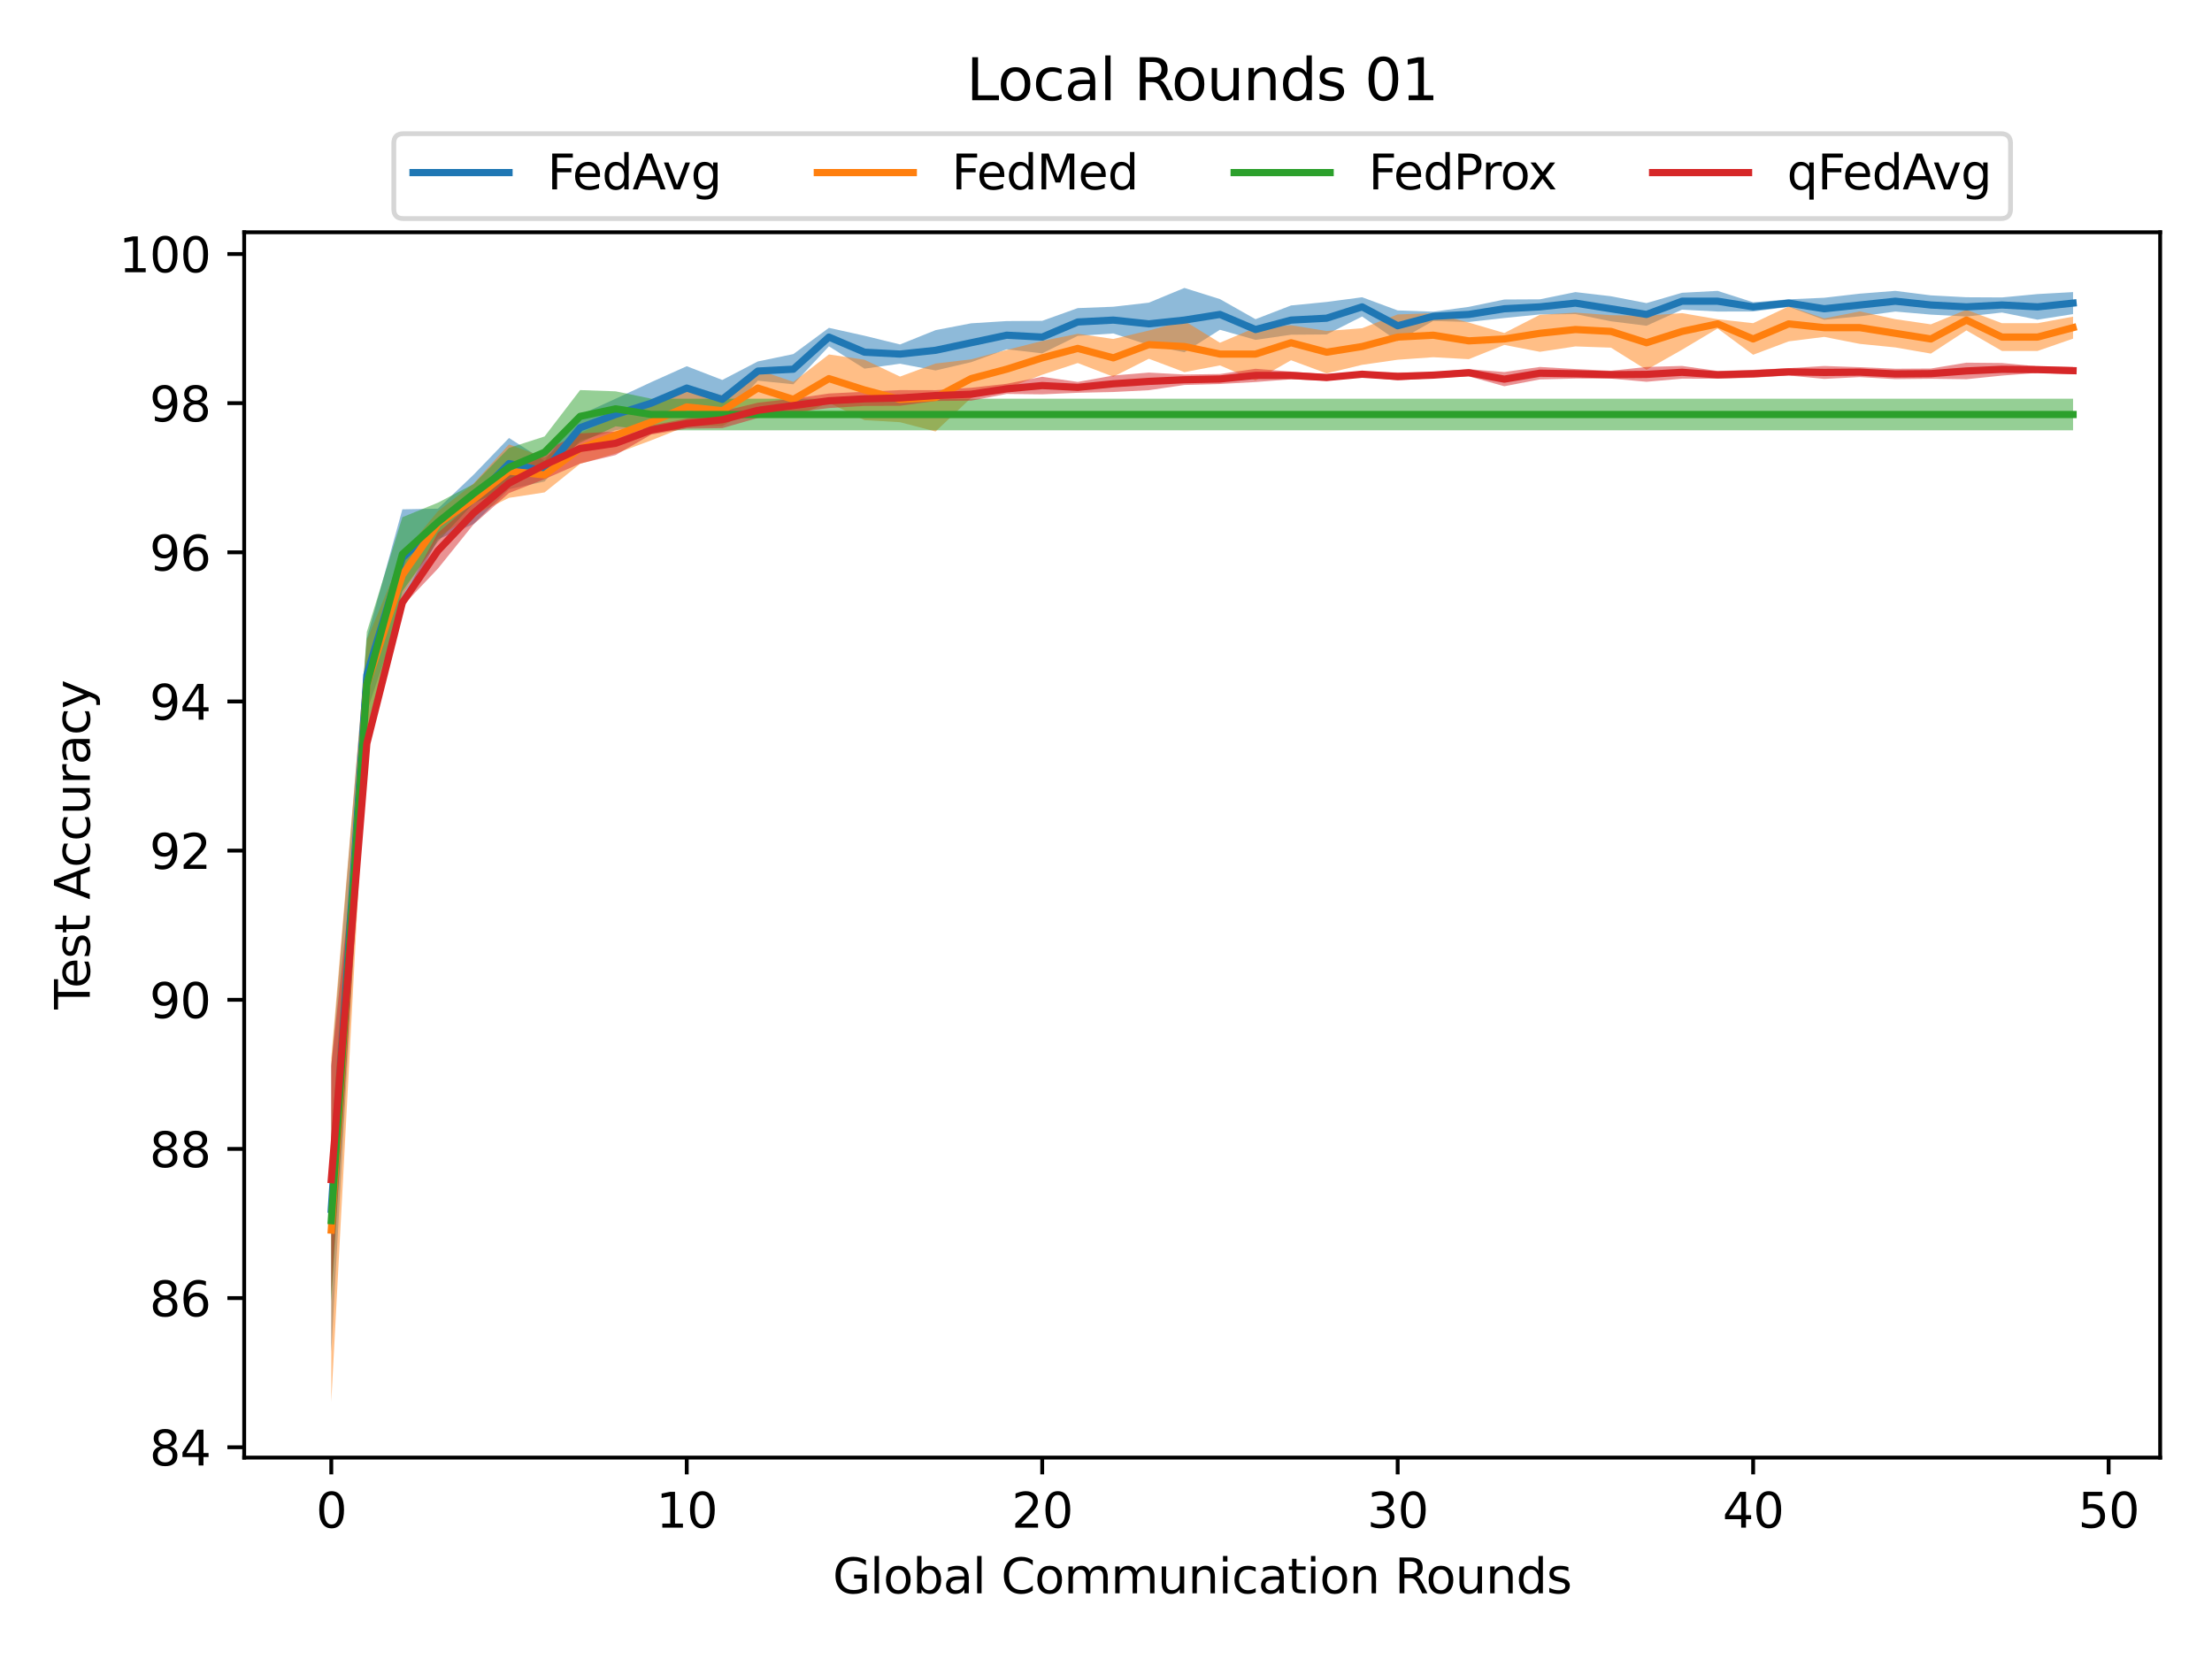 <?xml version="1.0" encoding="utf-8" standalone="no"?>
<!DOCTYPE svg PUBLIC "-//W3C//DTD SVG 1.1//EN"
  "http://www.w3.org/Graphics/SVG/1.1/DTD/svg11.dtd">
<svg height="345.6pt" version="1.1" viewBox="0 0 460.8 345.6" width="460.8pt" xmlns="http://www.w3.org/2000/svg" xmlns:xlink="http://www.w3.org/1999/xlink">
 <defs>
  <style type="text/css">*{stroke-linecap:butt;stroke-linejoin:round;}</style>
 </defs>
 <g id="figure_1">
  <g id="patch_1">
   <path d="M 0 345.6 
L 460.8 345.6 
L 460.8 0 
L 0 0 
z
" style="fill:#ffffff;"/>
  </g>
  <g id="axes_1">
   <g id="patch_2">
    <path d="M 50.87 303.64 
L 450 303.64 
L 450 48.38 
L 50.87 48.38 
z
" style="fill:#ffffff;"/>
   </g>
   <g id="PolyCollection_1">
    <path clip-path="url(#pcd68f489f9)" d="M 69.012 222.148 
L 69.012 281.713 
L 76.417 148.25 
L 83.822 126.373 
L 91.227 112.354 
L 98.632 109.173 
L 106.037 101.907 
L 113.442 100.3 
L 120.847 91.767 
L 128.252 89.637 
L 135.657 88.366 
L 143.062 85.393 
L 150.467 87.249 
L 157.872 79.305 
L 165.277 80.053 
L 172.682 72.147 
L 180.087 76.796 
L 187.492 75.766 
L 194.897 77.173 
L 202.302 75.45 
L 209.707 72.77 
L 217.112 73.604 
L 224.517 69.964 
L 231.922 69.462 
L 239.327 71.882 
L 246.732 73.378 
L 254.138 68.696 
L 261.543 70.801 
L 268.948 69.727 
L 276.353 69.671 
L 283.758 65.933 
L 291.163 71.056 
L 298.568 66.857 
L 305.973 67.074 
L 313.378 66.248 
L 320.783 65.501 
L 328.188 65.434 
L 335.593 66.93 
L 342.998 67.861 
L 350.403 64.506 
L 357.808 64.902 
L 365.213 64.891 
L 372.618 63.927 
L 380.023 66.614 
L 387.428 65.894 
L 394.833 64.902 
L 402.238 65.54 
L 409.643 65.933 
L 417.048 65.107 
L 424.453 66.595 
L 431.858 65.434 
L 431.858 60.847 
L 431.858 60.847 
L 424.453 61.26 
L 417.048 61.961 
L 409.643 61.922 
L 402.238 61.529 
L 394.833 60.593 
L 387.428 61.174 
L 380.023 62.027 
L 372.618 62.354 
L 365.213 62.964 
L 357.808 60.593 
L 350.403 60.989 
L 342.998 63.141 
L 335.593 61.712 
L 328.188 60.847 
L 320.783 62.354 
L 313.378 62.394 
L 305.973 63.927 
L 298.568 64.931 
L 291.163 64.665 
L 283.758 61.922 
L 276.353 62.904 
L 268.948 63.634 
L 261.543 66.493 
L 254.138 62.305 
L 246.732 59.983 
L 239.327 63.052 
L 231.922 63.899 
L 224.517 64.184 
L 217.112 66.837 
L 209.707 66.884 
L 202.302 67.351 
L 194.897 68.774 
L 187.492 71.755 
L 180.087 69.938 
L 172.682 68.294 
L 165.277 73.76 
L 157.872 75.294 
L 150.467 79.15 
L 143.062 76.287 
L 135.657 79.607 
L 128.252 83.055 
L 120.847 86.432 
L 113.442 95.991 
L 106.037 91.237 
L 98.632 98.917 
L 91.227 105.963 
L 83.822 106.103 
L 76.417 132.997 
L 69.012 222.148 
z
" style="fill:#1f77b4;fill-opacity:0.5;"/>
   </g>
   <g id="PolyCollection_2">
    <path clip-path="url(#pcd68f489f9)" d="M 69.012 220.476 
L 69.012 292.037 
L 76.417 151.864 
L 83.822 124.086 
L 91.227 111.826 
L 98.632 107.336 
L 106.037 103.708 
L 113.442 102.58 
L 120.847 96.621 
L 128.252 94.486 
L 135.657 91.733 
L 143.062 88.784 
L 150.467 88.755 
L 157.872 84.653 
L 165.277 86.847 
L 172.682 83.91 
L 180.087 87.526 
L 187.492 87.952 
L 194.897 89.886 
L 202.302 82.884 
L 209.707 80.918 
L 217.112 78.065 
L 224.517 75.627 
L 231.922 78.48 
L 239.327 74.737 
L 246.732 77.522 
L 254.138 76.12 
L 261.543 79.267 
L 268.948 75.048 
L 276.353 77.782 
L 283.758 76 
L 291.163 74.94 
L 298.568 74.414 
L 305.973 74.82 
L 313.378 71.857 
L 320.783 73.287 
L 328.188 72.165 
L 335.593 72.424 
L 342.998 77.045 
L 350.403 72.854 
L 357.808 68.431 
L 365.213 73.904 
L 372.618 71.115 
L 380.023 70.181 
L 387.428 71.637 
L 394.833 72.377 
L 402.238 73.66 
L 409.643 68.835 
L 417.048 73.111 
L 424.453 73.111 
L 431.858 70.547 
L 431.858 65.96 
L 431.858 65.96 
L 424.453 67.33 
L 417.048 67.33 
L 409.643 64.526 
L 402.238 67.567 
L 394.833 66.49 
L 387.428 64.87 
L 380.023 66.327 
L 372.618 63.82 
L 365.213 67.323 
L 357.808 66.504 
L 350.403 65.227 
L 342.998 65.755 
L 335.593 65.657 
L 328.188 65.129 
L 320.783 65.58 
L 313.378 69.37 
L 305.973 67.194 
L 298.568 65.24 
L 291.163 65.501 
L 283.758 68.374 
L 276.353 68.952 
L 268.948 67.753 
L 261.543 68.254 
L 254.138 71.4 
L 246.732 66.852 
L 239.327 68.85 
L 231.922 70.614 
L 224.517 69.534 
L 217.112 71.029 
L 209.707 72.896 
L 202.302 74.862 
L 194.897 75.727 
L 187.492 78.447 
L 180.087 74.94 
L 172.682 73.836 
L 165.277 79.552 
L 157.872 77.026 
L 150.467 82.364 
L 143.062 80.762 
L 135.657 84.106 
L 128.252 86.859 
L 120.847 90.23 
L 113.442 95.285 
L 106.037 92.583 
L 98.632 100.754 
L 91.227 106.491 
L 83.822 115.469 
L 76.417 133.316 
L 69.012 220.476 
z
" style="fill:#ff7f0e;fill-opacity:0.5;"/>
   </g>
   <g id="PolyCollection_3">
    <path clip-path="url(#pcd68f489f9)" d="M 69.012 237.483 
L 69.012 271.097 
L 76.417 153.546 
L 83.822 123.159 
L 91.227 112.814 
L 98.632 104.871 
L 106.037 101.408 
L 113.442 97.503 
L 120.847 92.218 
L 128.252 88.814 
L 135.657 89.637 
L 143.062 89.637 
L 150.467 89.637 
L 157.872 89.637 
L 165.277 89.637 
L 172.682 89.637 
L 180.087 89.637 
L 187.492 89.637 
L 194.897 89.637 
L 202.302 89.637 
L 209.707 89.637 
L 217.112 89.637 
L 224.517 89.637 
L 231.922 89.637 
L 239.327 89.637 
L 246.732 89.637 
L 254.138 89.637 
L 261.543 89.637 
L 268.948 89.637 
L 276.353 89.637 
L 283.758 89.637 
L 291.163 89.637 
L 298.568 89.637 
L 305.973 89.637 
L 313.378 89.637 
L 320.783 89.637 
L 328.188 89.637 
L 335.593 89.637 
L 342.998 89.637 
L 350.403 89.637 
L 357.808 89.637 
L 365.213 89.637 
L 372.618 89.637 
L 380.023 89.637 
L 387.428 89.637 
L 394.833 89.637 
L 402.238 89.637 
L 409.643 89.637 
L 417.048 89.637 
L 424.453 89.637 
L 431.858 89.637 
L 431.858 83.055 
L 431.858 83.055 
L 424.453 83.055 
L 417.048 83.055 
L 409.643 83.055 
L 402.238 83.055 
L 394.833 83.055 
L 387.428 83.055 
L 380.023 83.055 
L 372.618 83.055 
L 365.213 83.055 
L 357.808 83.055 
L 350.403 83.055 
L 342.998 83.055 
L 335.593 83.055 
L 328.188 83.055 
L 320.783 83.055 
L 313.378 83.055 
L 305.973 83.055 
L 298.568 83.055 
L 291.163 83.055 
L 283.758 83.055 
L 276.353 83.055 
L 268.948 83.055 
L 261.543 83.055 
L 254.138 83.055 
L 246.732 83.055 
L 239.327 83.055 
L 231.922 83.055 
L 224.517 83.055 
L 217.112 83.055 
L 209.707 83.055 
L 202.302 83.055 
L 194.897 83.055 
L 187.492 83.055 
L 180.087 83.055 
L 172.682 83.055 
L 165.277 83.055 
L 157.872 83.055 
L 150.467 83.055 
L 143.062 83.055 
L 135.657 83.055 
L 128.252 81.519 
L 120.847 81.261 
L 113.442 90.922 
L 106.037 93.309 
L 98.632 100.86 
L 91.227 104.716 
L 83.822 107.744 
L 76.417 131.633 
L 69.012 237.483 
z
" style="fill:#2ca02c;fill-opacity:0.5;"/>
   </g>
   <g id="PolyCollection_4">
    <path clip-path="url(#pcd68f489f9)" d="M 69.012 221.939 
L 69.012 269.551 
L 76.417 157.168 
L 83.822 126.268 
L 91.227 118.457 
L 98.632 109.25 
L 106.037 102.707 
L 113.442 99.808 
L 120.847 96.572 
L 128.252 94.796 
L 135.657 90.532 
L 143.062 89.295 
L 150.467 89.189 
L 157.872 87.067 
L 165.277 85.909 
L 172.682 85.003 
L 180.087 84.564 
L 187.492 84.534 
L 194.897 83.524 
L 202.302 83.469 
L 209.707 82.059 
L 217.112 82.149 
L 224.517 81.823 
L 231.922 81.663 
L 239.327 81.286 
L 246.732 80.2 
L 254.138 79.991 
L 261.543 79.587 
L 268.948 79.014 
L 276.353 79.32 
L 283.758 78.454 
L 291.163 79.266 
L 298.568 78.739 
L 305.973 78.399 
L 313.378 80.462 
L 320.783 79.038 
L 328.188 78.856 
L 335.593 78.87 
L 342.998 79.532 
L 350.403 78.879 
L 357.808 78.893 
L 365.213 78.691 
L 372.618 78.222 
L 380.023 78.931 
L 387.428 78.557 
L 394.833 78.979 
L 402.238 78.9 
L 409.643 78.998 
L 417.048 78.246 
L 424.453 77.676 
L 431.858 77.971 
L 431.858 76.454 
L 431.858 76.454 
L 424.453 76.314 
L 417.048 75.62 
L 409.643 75.552 
L 402.238 76.769 
L 394.833 76.814 
L 387.428 76.49 
L 380.023 76.24 
L 372.618 76.7 
L 365.213 77.04 
L 357.808 77.272 
L 350.403 76.23 
L 342.998 76.446 
L 335.593 77.233 
L 328.188 76.875 
L 320.783 76.443 
L 313.378 77.505 
L 305.973 76.897 
L 298.568 77.55 
L 291.163 77.583 
L 283.758 77.463 
L 276.353 77.964 
L 268.948 77.4 
L 261.543 76.826 
L 254.138 77.915 
L 246.732 78.016 
L 239.327 77.613 
L 231.922 78.231 
L 224.517 79.562 
L 217.112 78.491 
L 209.707 79.948 
L 202.302 80.775 
L 194.897 81.28 
L 187.492 81.263 
L 180.087 81.607 
L 172.682 81.975 
L 165.277 83.058 
L 157.872 83.889 
L 150.467 85.682 
L 143.062 87.191 
L 135.657 88.627 
L 128.252 89.893 
L 120.847 90.292 
L 113.442 93.892 
L 106.037 98.574 
L 98.632 104.584 
L 91.227 110.975 
L 83.822 124.79 
L 76.417 152.616 
L 69.012 221.939 
z
" style="fill:#d62728;fill-opacity:0.5;"/>
   </g>
   <g id="matplotlib.axis_1">
    <g id="xtick_1">
     <g id="line2d_1">
      <defs>
       <path d="M 0 0 
L 0 3.5 
" id="mda4fe046ef" style="stroke:#000000;stroke-width:0.8;"/>
      </defs>
      <g>
       <use style="stroke:#000000;stroke-width:0.8;" x="69.012" xlink:href="#mda4fe046ef" y="303.64"/>
      </g>
     </g>
     <g id="text_1">
      <!-- 0 -->
      <g transform="translate(65.831 318.238)scale(0.1 -0.1)">
       <defs>
        <path d="M 2034 4250 
Q 1547 4250 1301 3770 
Q 1056 3291 1056 2328 
Q 1056 1369 1301 889 
Q 1547 409 2034 409 
Q 2525 409 2770 889 
Q 3016 1369 3016 2328 
Q 3016 3291 2770 3770 
Q 2525 4250 2034 4250 
z
M 2034 4750 
Q 2819 4750 3233 4129 
Q 3647 3509 3647 2328 
Q 3647 1150 3233 529 
Q 2819 -91 2034 -91 
Q 1250 -91 836 529 
Q 422 1150 422 2328 
Q 422 3509 836 4129 
Q 1250 4750 2034 4750 
z
" id="DejaVuSans-30" transform="scale(0.016)"/>
       </defs>
       <use xlink:href="#DejaVuSans-30"/>
      </g>
     </g>
    </g>
    <g id="xtick_2">
     <g id="line2d_2">
      <g>
       <use style="stroke:#000000;stroke-width:0.8;" x="143.062" xlink:href="#mda4fe046ef" y="303.64"/>
      </g>
     </g>
     <g id="text_2">
      <!-- 10 -->
      <g transform="translate(136.7 318.238)scale(0.1 -0.1)">
       <defs>
        <path d="M 794 531 
L 1825 531 
L 1825 4091 
L 703 3866 
L 703 4441 
L 1819 4666 
L 2450 4666 
L 2450 531 
L 3481 531 
L 3481 0 
L 794 0 
L 794 531 
z
" id="DejaVuSans-31" transform="scale(0.016)"/>
       </defs>
       <use xlink:href="#DejaVuSans-31"/>
       <use x="63.623" xlink:href="#DejaVuSans-30"/>
      </g>
     </g>
    </g>
    <g id="xtick_3">
     <g id="line2d_3">
      <g>
       <use style="stroke:#000000;stroke-width:0.8;" x="217.112" xlink:href="#mda4fe046ef" y="303.64"/>
      </g>
     </g>
     <g id="text_3">
      <!-- 20 -->
      <g transform="translate(210.75 318.238)scale(0.1 -0.1)">
       <defs>
        <path d="M 1228 531 
L 3431 531 
L 3431 0 
L 469 0 
L 469 531 
Q 828 903 1448 1529 
Q 2069 2156 2228 2338 
Q 2531 2678 2651 2914 
Q 2772 3150 2772 3378 
Q 2772 3750 2511 3984 
Q 2250 4219 1831 4219 
Q 1534 4219 1204 4116 
Q 875 4013 500 3803 
L 500 4441 
Q 881 4594 1212 4672 
Q 1544 4750 1819 4750 
Q 2544 4750 2975 4387 
Q 3406 4025 3406 3419 
Q 3406 3131 3298 2873 
Q 3191 2616 2906 2266 
Q 2828 2175 2409 1742 
Q 1991 1309 1228 531 
z
" id="DejaVuSans-32" transform="scale(0.016)"/>
       </defs>
       <use xlink:href="#DejaVuSans-32"/>
       <use x="63.623" xlink:href="#DejaVuSans-30"/>
      </g>
     </g>
    </g>
    <g id="xtick_4">
     <g id="line2d_4">
      <g>
       <use style="stroke:#000000;stroke-width:0.8;" x="291.163" xlink:href="#mda4fe046ef" y="303.64"/>
      </g>
     </g>
     <g id="text_4">
      <!-- 30 -->
      <g transform="translate(284.8 318.238)scale(0.1 -0.1)">
       <defs>
        <path d="M 2597 2516 
Q 3050 2419 3304 2112 
Q 3559 1806 3559 1356 
Q 3559 666 3084 287 
Q 2609 -91 1734 -91 
Q 1441 -91 1130 -33 
Q 819 25 488 141 
L 488 750 
Q 750 597 1062 519 
Q 1375 441 1716 441 
Q 2309 441 2620 675 
Q 2931 909 2931 1356 
Q 2931 1769 2642 2001 
Q 2353 2234 1838 2234 
L 1294 2234 
L 1294 2753 
L 1863 2753 
Q 2328 2753 2575 2939 
Q 2822 3125 2822 3475 
Q 2822 3834 2567 4026 
Q 2313 4219 1838 4219 
Q 1578 4219 1281 4162 
Q 984 4106 628 3988 
L 628 4550 
Q 988 4650 1302 4700 
Q 1616 4750 1894 4750 
Q 2613 4750 3031 4423 
Q 3450 4097 3450 3541 
Q 3450 3153 3228 2886 
Q 3006 2619 2597 2516 
z
" id="DejaVuSans-33" transform="scale(0.016)"/>
       </defs>
       <use xlink:href="#DejaVuSans-33"/>
       <use x="63.623" xlink:href="#DejaVuSans-30"/>
      </g>
     </g>
    </g>
    <g id="xtick_5">
     <g id="line2d_5">
      <g>
       <use style="stroke:#000000;stroke-width:0.8;" x="365.213" xlink:href="#mda4fe046ef" y="303.64"/>
      </g>
     </g>
     <g id="text_5">
      <!-- 40 -->
      <g transform="translate(358.85 318.238)scale(0.1 -0.1)">
       <defs>
        <path d="M 2419 4116 
L 825 1625 
L 2419 1625 
L 2419 4116 
z
M 2253 4666 
L 3047 4666 
L 3047 1625 
L 3713 1625 
L 3713 1100 
L 3047 1100 
L 3047 0 
L 2419 0 
L 2419 1100 
L 313 1100 
L 313 1709 
L 2253 4666 
z
" id="DejaVuSans-34" transform="scale(0.016)"/>
       </defs>
       <use xlink:href="#DejaVuSans-34"/>
       <use x="63.623" xlink:href="#DejaVuSans-30"/>
      </g>
     </g>
    </g>
    <g id="xtick_6">
     <g id="line2d_6">
      <g>
       <use style="stroke:#000000;stroke-width:0.8;" x="439.263" xlink:href="#mda4fe046ef" y="303.64"/>
      </g>
     </g>
     <g id="text_6">
      <!-- 50 -->
      <g transform="translate(432.9 318.238)scale(0.1 -0.1)">
       <defs>
        <path d="M 691 4666 
L 3169 4666 
L 3169 4134 
L 1269 4134 
L 1269 2991 
Q 1406 3038 1543 3061 
Q 1681 3084 1819 3084 
Q 2600 3084 3056 2656 
Q 3513 2228 3513 1497 
Q 3513 744 3044 326 
Q 2575 -91 1722 -91 
Q 1428 -91 1123 -41 
Q 819 9 494 109 
L 494 744 
Q 775 591 1075 516 
Q 1375 441 1709 441 
Q 2250 441 2565 725 
Q 2881 1009 2881 1497 
Q 2881 1984 2565 2268 
Q 2250 2553 1709 2553 
Q 1456 2553 1204 2497 
Q 953 2441 691 2322 
L 691 4666 
z
" id="DejaVuSans-35" transform="scale(0.016)"/>
       </defs>
       <use xlink:href="#DejaVuSans-35"/>
       <use x="63.623" xlink:href="#DejaVuSans-30"/>
      </g>
     </g>
    </g>
    <g id="text_7">
     <!-- Global Communication Rounds -->
     <g transform="translate(173.473 331.917)scale(0.1 -0.1)">
      <defs>
       <path d="M 3809 666 
L 3809 1919 
L 2778 1919 
L 2778 2438 
L 4434 2438 
L 4434 434 
Q 4069 175 3628 42 
Q 3188 -91 2688 -91 
Q 1594 -91 976 548 
Q 359 1188 359 2328 
Q 359 3472 976 4111 
Q 1594 4750 2688 4750 
Q 3144 4750 3555 4637 
Q 3966 4525 4313 4306 
L 4313 3634 
Q 3963 3931 3569 4081 
Q 3175 4231 2741 4231 
Q 1884 4231 1454 3753 
Q 1025 3275 1025 2328 
Q 1025 1384 1454 906 
Q 1884 428 2741 428 
Q 3075 428 3337 486 
Q 3600 544 3809 666 
z
" id="DejaVuSans-47" transform="scale(0.016)"/>
       <path d="M 603 4863 
L 1178 4863 
L 1178 0 
L 603 0 
L 603 4863 
z
" id="DejaVuSans-6c" transform="scale(0.016)"/>
       <path d="M 1959 3097 
Q 1497 3097 1228 2736 
Q 959 2375 959 1747 
Q 959 1119 1226 758 
Q 1494 397 1959 397 
Q 2419 397 2687 759 
Q 2956 1122 2956 1747 
Q 2956 2369 2687 2733 
Q 2419 3097 1959 3097 
z
M 1959 3584 
Q 2709 3584 3137 3096 
Q 3566 2609 3566 1747 
Q 3566 888 3137 398 
Q 2709 -91 1959 -91 
Q 1206 -91 779 398 
Q 353 888 353 1747 
Q 353 2609 779 3096 
Q 1206 3584 1959 3584 
z
" id="DejaVuSans-6f" transform="scale(0.016)"/>
       <path d="M 3116 1747 
Q 3116 2381 2855 2742 
Q 2594 3103 2138 3103 
Q 1681 3103 1420 2742 
Q 1159 2381 1159 1747 
Q 1159 1113 1420 752 
Q 1681 391 2138 391 
Q 2594 391 2855 752 
Q 3116 1113 3116 1747 
z
M 1159 2969 
Q 1341 3281 1617 3432 
Q 1894 3584 2278 3584 
Q 2916 3584 3314 3078 
Q 3713 2572 3713 1747 
Q 3713 922 3314 415 
Q 2916 -91 2278 -91 
Q 1894 -91 1617 61 
Q 1341 213 1159 525 
L 1159 0 
L 581 0 
L 581 4863 
L 1159 4863 
L 1159 2969 
z
" id="DejaVuSans-62" transform="scale(0.016)"/>
       <path d="M 2194 1759 
Q 1497 1759 1228 1600 
Q 959 1441 959 1056 
Q 959 750 1161 570 
Q 1363 391 1709 391 
Q 2188 391 2477 730 
Q 2766 1069 2766 1631 
L 2766 1759 
L 2194 1759 
z
M 3341 1997 
L 3341 0 
L 2766 0 
L 2766 531 
Q 2569 213 2275 61 
Q 1981 -91 1556 -91 
Q 1019 -91 701 211 
Q 384 513 384 1019 
Q 384 1609 779 1909 
Q 1175 2209 1959 2209 
L 2766 2209 
L 2766 2266 
Q 2766 2663 2505 2880 
Q 2244 3097 1772 3097 
Q 1472 3097 1187 3025 
Q 903 2953 641 2809 
L 641 3341 
Q 956 3463 1253 3523 
Q 1550 3584 1831 3584 
Q 2591 3584 2966 3190 
Q 3341 2797 3341 1997 
z
" id="DejaVuSans-61" transform="scale(0.016)"/>
       <path id="DejaVuSans-20" transform="scale(0.016)"/>
       <path d="M 4122 4306 
L 4122 3641 
Q 3803 3938 3442 4084 
Q 3081 4231 2675 4231 
Q 1875 4231 1450 3742 
Q 1025 3253 1025 2328 
Q 1025 1406 1450 917 
Q 1875 428 2675 428 
Q 3081 428 3442 575 
Q 3803 722 4122 1019 
L 4122 359 
Q 3791 134 3420 21 
Q 3050 -91 2638 -91 
Q 1578 -91 968 557 
Q 359 1206 359 2328 
Q 359 3453 968 4101 
Q 1578 4750 2638 4750 
Q 3056 4750 3426 4639 
Q 3797 4528 4122 4306 
z
" id="DejaVuSans-43" transform="scale(0.016)"/>
       <path d="M 3328 2828 
Q 3544 3216 3844 3400 
Q 4144 3584 4550 3584 
Q 5097 3584 5394 3201 
Q 5691 2819 5691 2113 
L 5691 0 
L 5113 0 
L 5113 2094 
Q 5113 2597 4934 2840 
Q 4756 3084 4391 3084 
Q 3944 3084 3684 2787 
Q 3425 2491 3425 1978 
L 3425 0 
L 2847 0 
L 2847 2094 
Q 2847 2600 2669 2842 
Q 2491 3084 2119 3084 
Q 1678 3084 1418 2786 
Q 1159 2488 1159 1978 
L 1159 0 
L 581 0 
L 581 3500 
L 1159 3500 
L 1159 2956 
Q 1356 3278 1631 3431 
Q 1906 3584 2284 3584 
Q 2666 3584 2933 3390 
Q 3200 3197 3328 2828 
z
" id="DejaVuSans-6d" transform="scale(0.016)"/>
       <path d="M 544 1381 
L 544 3500 
L 1119 3500 
L 1119 1403 
Q 1119 906 1312 657 
Q 1506 409 1894 409 
Q 2359 409 2629 706 
Q 2900 1003 2900 1516 
L 2900 3500 
L 3475 3500 
L 3475 0 
L 2900 0 
L 2900 538 
Q 2691 219 2414 64 
Q 2138 -91 1772 -91 
Q 1169 -91 856 284 
Q 544 659 544 1381 
z
M 1991 3584 
L 1991 3584 
z
" id="DejaVuSans-75" transform="scale(0.016)"/>
       <path d="M 3513 2113 
L 3513 0 
L 2938 0 
L 2938 2094 
Q 2938 2591 2744 2837 
Q 2550 3084 2163 3084 
Q 1697 3084 1428 2787 
Q 1159 2491 1159 1978 
L 1159 0 
L 581 0 
L 581 3500 
L 1159 3500 
L 1159 2956 
Q 1366 3272 1645 3428 
Q 1925 3584 2291 3584 
Q 2894 3584 3203 3211 
Q 3513 2838 3513 2113 
z
" id="DejaVuSans-6e" transform="scale(0.016)"/>
       <path d="M 603 3500 
L 1178 3500 
L 1178 0 
L 603 0 
L 603 3500 
z
M 603 4863 
L 1178 4863 
L 1178 4134 
L 603 4134 
L 603 4863 
z
" id="DejaVuSans-69" transform="scale(0.016)"/>
       <path d="M 3122 3366 
L 3122 2828 
Q 2878 2963 2633 3030 
Q 2388 3097 2138 3097 
Q 1578 3097 1268 2742 
Q 959 2388 959 1747 
Q 959 1106 1268 751 
Q 1578 397 2138 397 
Q 2388 397 2633 464 
Q 2878 531 3122 666 
L 3122 134 
Q 2881 22 2623 -34 
Q 2366 -91 2075 -91 
Q 1284 -91 818 406 
Q 353 903 353 1747 
Q 353 2603 823 3093 
Q 1294 3584 2113 3584 
Q 2378 3584 2631 3529 
Q 2884 3475 3122 3366 
z
" id="DejaVuSans-63" transform="scale(0.016)"/>
       <path d="M 1172 4494 
L 1172 3500 
L 2356 3500 
L 2356 3053 
L 1172 3053 
L 1172 1153 
Q 1172 725 1289 603 
Q 1406 481 1766 481 
L 2356 481 
L 2356 0 
L 1766 0 
Q 1100 0 847 248 
Q 594 497 594 1153 
L 594 3053 
L 172 3053 
L 172 3500 
L 594 3500 
L 594 4494 
L 1172 4494 
z
" id="DejaVuSans-74" transform="scale(0.016)"/>
       <path d="M 2841 2188 
Q 3044 2119 3236 1894 
Q 3428 1669 3622 1275 
L 4263 0 
L 3584 0 
L 2988 1197 
Q 2756 1666 2539 1819 
Q 2322 1972 1947 1972 
L 1259 1972 
L 1259 0 
L 628 0 
L 628 4666 
L 2053 4666 
Q 2853 4666 3247 4331 
Q 3641 3997 3641 3322 
Q 3641 2881 3436 2590 
Q 3231 2300 2841 2188 
z
M 1259 4147 
L 1259 2491 
L 2053 2491 
Q 2509 2491 2742 2702 
Q 2975 2913 2975 3322 
Q 2975 3731 2742 3939 
Q 2509 4147 2053 4147 
L 1259 4147 
z
" id="DejaVuSans-52" transform="scale(0.016)"/>
       <path d="M 2906 2969 
L 2906 4863 
L 3481 4863 
L 3481 0 
L 2906 0 
L 2906 525 
Q 2725 213 2448 61 
Q 2172 -91 1784 -91 
Q 1150 -91 751 415 
Q 353 922 353 1747 
Q 353 2572 751 3078 
Q 1150 3584 1784 3584 
Q 2172 3584 2448 3432 
Q 2725 3281 2906 2969 
z
M 947 1747 
Q 947 1113 1208 752 
Q 1469 391 1925 391 
Q 2381 391 2643 752 
Q 2906 1113 2906 1747 
Q 2906 2381 2643 2742 
Q 2381 3103 1925 3103 
Q 1469 3103 1208 2742 
Q 947 2381 947 1747 
z
" id="DejaVuSans-64" transform="scale(0.016)"/>
       <path d="M 2834 3397 
L 2834 2853 
Q 2591 2978 2328 3040 
Q 2066 3103 1784 3103 
Q 1356 3103 1142 2972 
Q 928 2841 928 2578 
Q 928 2378 1081 2264 
Q 1234 2150 1697 2047 
L 1894 2003 
Q 2506 1872 2764 1633 
Q 3022 1394 3022 966 
Q 3022 478 2636 193 
Q 2250 -91 1575 -91 
Q 1294 -91 989 -36 
Q 684 19 347 128 
L 347 722 
Q 666 556 975 473 
Q 1284 391 1588 391 
Q 1994 391 2212 530 
Q 2431 669 2431 922 
Q 2431 1156 2273 1281 
Q 2116 1406 1581 1522 
L 1381 1569 
Q 847 1681 609 1914 
Q 372 2147 372 2553 
Q 372 3047 722 3315 
Q 1072 3584 1716 3584 
Q 2034 3584 2315 3537 
Q 2597 3491 2834 3397 
z
" id="DejaVuSans-73" transform="scale(0.016)"/>
      </defs>
      <use xlink:href="#DejaVuSans-47"/>
      <use x="77.49" xlink:href="#DejaVuSans-6c"/>
      <use x="105.273" xlink:href="#DejaVuSans-6f"/>
      <use x="166.455" xlink:href="#DejaVuSans-62"/>
      <use x="229.932" xlink:href="#DejaVuSans-61"/>
      <use x="291.211" xlink:href="#DejaVuSans-6c"/>
      <use x="318.994" xlink:href="#DejaVuSans-20"/>
      <use x="350.781" xlink:href="#DejaVuSans-43"/>
      <use x="420.605" xlink:href="#DejaVuSans-6f"/>
      <use x="481.787" xlink:href="#DejaVuSans-6d"/>
      <use x="579.199" xlink:href="#DejaVuSans-6d"/>
      <use x="676.611" xlink:href="#DejaVuSans-75"/>
      <use x="739.99" xlink:href="#DejaVuSans-6e"/>
      <use x="803.369" xlink:href="#DejaVuSans-69"/>
      <use x="831.152" xlink:href="#DejaVuSans-63"/>
      <use x="886.133" xlink:href="#DejaVuSans-61"/>
      <use x="947.412" xlink:href="#DejaVuSans-74"/>
      <use x="986.621" xlink:href="#DejaVuSans-69"/>
      <use x="1014.404" xlink:href="#DejaVuSans-6f"/>
      <use x="1075.586" xlink:href="#DejaVuSans-6e"/>
      <use x="1138.965" xlink:href="#DejaVuSans-20"/>
      <use x="1170.752" xlink:href="#DejaVuSans-52"/>
      <use x="1235.734" xlink:href="#DejaVuSans-6f"/>
      <use x="1296.916" xlink:href="#DejaVuSans-75"/>
      <use x="1360.295" xlink:href="#DejaVuSans-6e"/>
      <use x="1423.674" xlink:href="#DejaVuSans-64"/>
      <use x="1487.15" xlink:href="#DejaVuSans-73"/>
     </g>
    </g>
   </g>
   <g id="matplotlib.axis_2">
    <g id="ytick_1">
     <g id="line2d_7">
      <defs>
       <path d="M 0 0 
L -3.5 0 
" id="m2c1ce6bdbe" style="stroke:#000000;stroke-width:0.8;"/>
      </defs>
      <g>
       <use style="stroke:#000000;stroke-width:0.8;" x="50.87" xlink:href="#m2c1ce6bdbe" y="301.488"/>
      </g>
     </g>
     <g id="text_8">
      <!-- 84 -->
      <g transform="translate(31.145 305.287)scale(0.1 -0.1)">
       <defs>
        <path d="M 2034 2216 
Q 1584 2216 1326 1975 
Q 1069 1734 1069 1313 
Q 1069 891 1326 650 
Q 1584 409 2034 409 
Q 2484 409 2743 651 
Q 3003 894 3003 1313 
Q 3003 1734 2745 1975 
Q 2488 2216 2034 2216 
z
M 1403 2484 
Q 997 2584 770 2862 
Q 544 3141 544 3541 
Q 544 4100 942 4425 
Q 1341 4750 2034 4750 
Q 2731 4750 3128 4425 
Q 3525 4100 3525 3541 
Q 3525 3141 3298 2862 
Q 3072 2584 2669 2484 
Q 3125 2378 3379 2068 
Q 3634 1759 3634 1313 
Q 3634 634 3220 271 
Q 2806 -91 2034 -91 
Q 1263 -91 848 271 
Q 434 634 434 1313 
Q 434 1759 690 2068 
Q 947 2378 1403 2484 
z
M 1172 3481 
Q 1172 3119 1398 2916 
Q 1625 2713 2034 2713 
Q 2441 2713 2670 2916 
Q 2900 3119 2900 3481 
Q 2900 3844 2670 4047 
Q 2441 4250 2034 4250 
Q 1625 4250 1398 4047 
Q 1172 3844 1172 3481 
z
" id="DejaVuSans-38" transform="scale(0.016)"/>
       </defs>
       <use xlink:href="#DejaVuSans-38"/>
       <use x="63.623" xlink:href="#DejaVuSans-34"/>
      </g>
     </g>
    </g>
    <g id="ytick_2">
     <g id="line2d_8">
      <g>
       <use style="stroke:#000000;stroke-width:0.8;" x="50.87" xlink:href="#m2c1ce6bdbe" y="270.416"/>
      </g>
     </g>
     <g id="text_9">
      <!-- 86 -->
      <g transform="translate(31.145 274.215)scale(0.1 -0.1)">
       <defs>
        <path d="M 2113 2584 
Q 1688 2584 1439 2293 
Q 1191 2003 1191 1497 
Q 1191 994 1439 701 
Q 1688 409 2113 409 
Q 2538 409 2786 701 
Q 3034 994 3034 1497 
Q 3034 2003 2786 2293 
Q 2538 2584 2113 2584 
z
M 3366 4563 
L 3366 3988 
Q 3128 4100 2886 4159 
Q 2644 4219 2406 4219 
Q 1781 4219 1451 3797 
Q 1122 3375 1075 2522 
Q 1259 2794 1537 2939 
Q 1816 3084 2150 3084 
Q 2853 3084 3261 2657 
Q 3669 2231 3669 1497 
Q 3669 778 3244 343 
Q 2819 -91 2113 -91 
Q 1303 -91 875 529 
Q 447 1150 447 2328 
Q 447 3434 972 4092 
Q 1497 4750 2381 4750 
Q 2619 4750 2861 4703 
Q 3103 4656 3366 4563 
z
" id="DejaVuSans-36" transform="scale(0.016)"/>
       </defs>
       <use xlink:href="#DejaVuSans-38"/>
       <use x="63.623" xlink:href="#DejaVuSans-36"/>
      </g>
     </g>
    </g>
    <g id="ytick_3">
     <g id="line2d_9">
      <g>
       <use style="stroke:#000000;stroke-width:0.8;" x="50.87" xlink:href="#m2c1ce6bdbe" y="239.344"/>
      </g>
     </g>
     <g id="text_10">
      <!-- 88 -->
      <g transform="translate(31.145 243.144)scale(0.1 -0.1)">
       <use xlink:href="#DejaVuSans-38"/>
       <use x="63.623" xlink:href="#DejaVuSans-38"/>
      </g>
     </g>
    </g>
    <g id="ytick_4">
     <g id="line2d_10">
      <g>
       <use style="stroke:#000000;stroke-width:0.8;" x="50.87" xlink:href="#m2c1ce6bdbe" y="208.273"/>
      </g>
     </g>
     <g id="text_11">
      <!-- 90 -->
      <g transform="translate(31.145 212.072)scale(0.1 -0.1)">
       <defs>
        <path d="M 703 97 
L 703 672 
Q 941 559 1184 500 
Q 1428 441 1663 441 
Q 2288 441 2617 861 
Q 2947 1281 2994 2138 
Q 2813 1869 2534 1725 
Q 2256 1581 1919 1581 
Q 1219 1581 811 2004 
Q 403 2428 403 3163 
Q 403 3881 828 4315 
Q 1253 4750 1959 4750 
Q 2769 4750 3195 4129 
Q 3622 3509 3622 2328 
Q 3622 1225 3098 567 
Q 2575 -91 1691 -91 
Q 1453 -91 1209 -44 
Q 966 3 703 97 
z
M 1959 2075 
Q 2384 2075 2632 2365 
Q 2881 2656 2881 3163 
Q 2881 3666 2632 3958 
Q 2384 4250 1959 4250 
Q 1534 4250 1286 3958 
Q 1038 3666 1038 3163 
Q 1038 2656 1286 2365 
Q 1534 2075 1959 2075 
z
" id="DejaVuSans-39" transform="scale(0.016)"/>
       </defs>
       <use xlink:href="#DejaVuSans-39"/>
       <use x="63.623" xlink:href="#DejaVuSans-30"/>
      </g>
     </g>
    </g>
    <g id="ytick_5">
     <g id="line2d_11">
      <g>
       <use style="stroke:#000000;stroke-width:0.8;" x="50.87" xlink:href="#m2c1ce6bdbe" y="177.201"/>
      </g>
     </g>
     <g id="text_12">
      <!-- 92 -->
      <g transform="translate(31.145 181)scale(0.1 -0.1)">
       <use xlink:href="#DejaVuSans-39"/>
       <use x="63.623" xlink:href="#DejaVuSans-32"/>
      </g>
     </g>
    </g>
    <g id="ytick_6">
     <g id="line2d_12">
      <g>
       <use style="stroke:#000000;stroke-width:0.8;" x="50.87" xlink:href="#m2c1ce6bdbe" y="146.13"/>
      </g>
     </g>
     <g id="text_13">
      <!-- 94 -->
      <g transform="translate(31.145 149.929)scale(0.1 -0.1)">
       <use xlink:href="#DejaVuSans-39"/>
       <use x="63.623" xlink:href="#DejaVuSans-34"/>
      </g>
     </g>
    </g>
    <g id="ytick_7">
     <g id="line2d_13">
      <g>
       <use style="stroke:#000000;stroke-width:0.8;" x="50.87" xlink:href="#m2c1ce6bdbe" y="115.058"/>
      </g>
     </g>
     <g id="text_14">
      <!-- 96 -->
      <g transform="translate(31.145 118.857)scale(0.1 -0.1)">
       <use xlink:href="#DejaVuSans-39"/>
       <use x="63.623" xlink:href="#DejaVuSans-36"/>
      </g>
     </g>
    </g>
    <g id="ytick_8">
     <g id="line2d_14">
      <g>
       <use style="stroke:#000000;stroke-width:0.8;" x="50.87" xlink:href="#m2c1ce6bdbe" y="83.986"/>
      </g>
     </g>
     <g id="text_15">
      <!-- 98 -->
      <g transform="translate(31.145 87.786)scale(0.1 -0.1)">
       <use xlink:href="#DejaVuSans-39"/>
       <use x="63.623" xlink:href="#DejaVuSans-38"/>
      </g>
     </g>
    </g>
    <g id="ytick_9">
     <g id="line2d_15">
      <g>
       <use style="stroke:#000000;stroke-width:0.8;" x="50.87" xlink:href="#m2c1ce6bdbe" y="52.915"/>
      </g>
     </g>
     <g id="text_16">
      <!-- 100 -->
      <g transform="translate(24.782 56.714)scale(0.1 -0.1)">
       <use xlink:href="#DejaVuSans-31"/>
       <use x="63.623" xlink:href="#DejaVuSans-30"/>
       <use x="127.246" xlink:href="#DejaVuSans-30"/>
      </g>
     </g>
    </g>
    <g id="text_17">
     <!-- Test Accuracy -->
     <g transform="translate(18.703 210.273)rotate(-90)scale(0.1 -0.1)">
      <defs>
       <path d="M -19 4666 
L 3928 4666 
L 3928 4134 
L 2272 4134 
L 2272 0 
L 1638 0 
L 1638 4134 
L -19 4134 
L -19 4666 
z
" id="DejaVuSans-54" transform="scale(0.016)"/>
       <path d="M 3597 1894 
L 3597 1613 
L 953 1613 
Q 991 1019 1311 708 
Q 1631 397 2203 397 
Q 2534 397 2845 478 
Q 3156 559 3463 722 
L 3463 178 
Q 3153 47 2828 -22 
Q 2503 -91 2169 -91 
Q 1331 -91 842 396 
Q 353 884 353 1716 
Q 353 2575 817 3079 
Q 1281 3584 2069 3584 
Q 2775 3584 3186 3129 
Q 3597 2675 3597 1894 
z
M 3022 2063 
Q 3016 2534 2758 2815 
Q 2500 3097 2075 3097 
Q 1594 3097 1305 2825 
Q 1016 2553 972 2059 
L 3022 2063 
z
" id="DejaVuSans-65" transform="scale(0.016)"/>
       <path d="M 2188 4044 
L 1331 1722 
L 3047 1722 
L 2188 4044 
z
M 1831 4666 
L 2547 4666 
L 4325 0 
L 3669 0 
L 3244 1197 
L 1141 1197 
L 716 0 
L 50 0 
L 1831 4666 
z
" id="DejaVuSans-41" transform="scale(0.016)"/>
       <path d="M 2631 2963 
Q 2534 3019 2420 3045 
Q 2306 3072 2169 3072 
Q 1681 3072 1420 2755 
Q 1159 2438 1159 1844 
L 1159 0 
L 581 0 
L 581 3500 
L 1159 3500 
L 1159 2956 
Q 1341 3275 1631 3429 
Q 1922 3584 2338 3584 
Q 2397 3584 2469 3576 
Q 2541 3569 2628 3553 
L 2631 2963 
z
" id="DejaVuSans-72" transform="scale(0.016)"/>
       <path d="M 2059 -325 
Q 1816 -950 1584 -1140 
Q 1353 -1331 966 -1331 
L 506 -1331 
L 506 -850 
L 844 -850 
Q 1081 -850 1212 -737 
Q 1344 -625 1503 -206 
L 1606 56 
L 191 3500 
L 800 3500 
L 1894 763 
L 2988 3500 
L 3597 3500 
L 2059 -325 
z
" id="DejaVuSans-79" transform="scale(0.016)"/>
      </defs>
      <use xlink:href="#DejaVuSans-54"/>
      <use x="44.084" xlink:href="#DejaVuSans-65"/>
      <use x="105.607" xlink:href="#DejaVuSans-73"/>
      <use x="157.707" xlink:href="#DejaVuSans-74"/>
      <use x="196.916" xlink:href="#DejaVuSans-20"/>
      <use x="228.703" xlink:href="#DejaVuSans-41"/>
      <use x="295.361" xlink:href="#DejaVuSans-63"/>
      <use x="350.342" xlink:href="#DejaVuSans-63"/>
      <use x="405.322" xlink:href="#DejaVuSans-75"/>
      <use x="468.701" xlink:href="#DejaVuSans-72"/>
      <use x="509.814" xlink:href="#DejaVuSans-61"/>
      <use x="571.094" xlink:href="#DejaVuSans-63"/>
      <use x="626.074" xlink:href="#DejaVuSans-79"/>
     </g>
    </g>
   </g>
   <g id="line2d_16">
    <path clip-path="url(#pcd68f489f9)" d="M 69.012 251.93 
L 76.417 140.623 
L 83.822 116.238 
L 91.227 109.158 
L 98.632 104.045 
L 106.037 96.572 
L 113.442 98.146 
L 120.847 89.099 
L 128.252 86.346 
L 135.657 83.986 
L 143.062 80.84 
L 150.467 83.2 
L 157.872 77.3 
L 165.277 76.907 
L 172.682 70.22 
L 180.087 73.367 
L 187.492 73.76 
L 194.897 72.974 
L 202.302 71.4 
L 209.707 69.827 
L 217.112 70.22 
L 224.517 67.074 
L 231.922 66.681 
L 239.327 67.467 
L 246.732 66.681 
L 254.138 65.501 
L 261.543 68.647 
L 268.948 66.681 
L 276.353 66.287 
L 283.758 63.927 
L 291.163 67.861 
L 298.568 65.894 
L 305.973 65.501 
L 313.378 64.321 
L 320.783 63.927 
L 328.188 63.141 
L 335.593 64.321 
L 342.998 65.501 
L 350.403 62.747 
L 357.808 62.747 
L 365.213 63.927 
L 372.618 63.141 
L 380.023 64.321 
L 387.428 63.534 
L 394.833 62.747 
L 402.238 63.534 
L 409.643 63.927 
L 417.048 63.534 
L 424.453 63.927 
L 431.858 63.141 
" style="fill:none;stroke:#1f77b4;stroke-linecap:square;stroke-width:1.5;"/>
   </g>
   <g id="line2d_17">
    <path clip-path="url(#pcd68f489f9)" d="M 69.012 256.257 
L 76.417 142.59 
L 83.822 119.778 
L 91.227 109.158 
L 98.632 104.045 
L 106.037 98.146 
L 113.442 98.932 
L 120.847 93.426 
L 128.252 90.673 
L 135.657 87.919 
L 143.062 84.773 
L 150.467 85.56 
L 157.872 80.84 
L 165.277 83.2 
L 172.682 78.873 
L 180.087 81.233 
L 187.492 83.2 
L 194.897 82.806 
L 202.302 78.873 
L 209.707 76.907 
L 217.112 74.547 
L 224.517 72.58 
L 231.922 74.547 
L 239.327 71.794 
L 246.732 72.187 
L 254.138 73.76 
L 261.543 73.76 
L 268.948 71.4 
L 276.353 73.367 
L 283.758 72.187 
L 291.163 70.22 
L 298.568 69.827 
L 305.973 71.007 
L 313.378 70.614 
L 320.783 69.434 
L 328.188 68.647 
L 335.593 69.04 
L 342.998 71.4 
L 350.403 69.04 
L 357.808 67.467 
L 365.213 70.614 
L 372.618 67.467 
L 380.023 68.254 
L 387.428 68.254 
L 394.833 69.434 
L 402.238 70.614 
L 409.643 66.681 
L 417.048 70.22 
L 424.453 70.22 
L 431.858 68.254 
" style="fill:none;stroke:#ff7f0e;stroke-linecap:square;stroke-width:1.5;"/>
   </g>
   <g id="line2d_18">
    <path clip-path="url(#pcd68f489f9)" d="M 69.012 254.29 
L 76.417 142.59 
L 83.822 115.451 
L 91.227 108.765 
L 98.632 102.865 
L 106.037 97.359 
L 113.442 94.212 
L 120.847 86.739 
L 128.252 85.166 
L 135.657 86.346 
L 143.062 86.346 
L 150.467 86.346 
L 157.872 86.346 
L 165.277 86.346 
L 172.682 86.346 
L 180.087 86.346 
L 187.492 86.346 
L 194.897 86.346 
L 202.302 86.346 
L 209.707 86.346 
L 217.112 86.346 
L 224.517 86.346 
L 231.922 86.346 
L 239.327 86.346 
L 246.732 86.346 
L 254.138 86.346 
L 261.543 86.346 
L 268.948 86.346 
L 276.353 86.346 
L 283.758 86.346 
L 291.163 86.346 
L 298.568 86.346 
L 305.973 86.346 
L 313.378 86.346 
L 320.783 86.346 
L 328.188 86.346 
L 335.593 86.346 
L 342.998 86.346 
L 350.403 86.346 
L 357.808 86.346 
L 365.213 86.346 
L 372.618 86.346 
L 380.023 86.346 
L 387.428 86.346 
L 394.833 86.346 
L 402.238 86.346 
L 409.643 86.346 
L 417.048 86.346 
L 424.453 86.346 
L 431.858 86.346 
" style="fill:none;stroke:#2ca02c;stroke-linecap:square;stroke-width:1.5;"/>
   </g>
   <g id="line2d_19">
    <path clip-path="url(#pcd68f489f9)" d="M 69.012 245.745 
L 76.417 154.892 
L 83.822 125.529 
L 91.227 114.716 
L 98.632 106.917 
L 106.037 100.641 
L 113.442 96.85 
L 120.847 93.432 
L 128.252 92.345 
L 135.657 89.579 
L 143.062 88.243 
L 150.467 87.435 
L 157.872 85.478 
L 165.277 84.483 
L 172.682 83.489 
L 180.087 83.085 
L 187.492 82.899 
L 194.897 82.402 
L 202.302 82.122 
L 209.707 81.003 
L 217.112 80.32 
L 224.517 80.693 
L 231.922 79.947 
L 239.327 79.45 
L 246.732 79.108 
L 254.138 78.953 
L 261.543 78.207 
L 268.948 78.207 
L 276.353 78.642 
L 283.758 77.958 
L 291.163 78.424 
L 298.568 78.145 
L 305.973 77.648 
L 313.378 78.984 
L 320.783 77.741 
L 328.188 77.865 
L 335.593 78.052 
L 342.998 77.989 
L 350.403 77.554 
L 357.808 78.083 
L 365.213 77.865 
L 372.618 77.461 
L 380.023 77.586 
L 387.428 77.523 
L 394.833 77.896 
L 402.238 77.834 
L 409.643 77.275 
L 417.048 76.933 
L 424.453 76.995 
L 431.858 77.213 
" style="fill:none;stroke:#d62728;stroke-linecap:square;stroke-width:1.5;"/>
   </g>
   <g id="patch_3">
    <path d="M 50.87 303.64 
L 50.87 48.38 
" style="fill:none;stroke:#000000;stroke-linecap:square;stroke-linejoin:miter;stroke-width:0.8;"/>
   </g>
   <g id="patch_4">
    <path d="M 450 303.64 
L 450 48.38 
" style="fill:none;stroke:#000000;stroke-linecap:square;stroke-linejoin:miter;stroke-width:0.8;"/>
   </g>
   <g id="patch_5">
    <path d="M 50.87 303.64 
L 450 303.64 
" style="fill:none;stroke:#000000;stroke-linecap:square;stroke-linejoin:miter;stroke-width:0.8;"/>
   </g>
   <g id="patch_6">
    <path d="M 50.87 48.38 
L 450 48.38 
" style="fill:none;stroke:#000000;stroke-linecap:square;stroke-linejoin:miter;stroke-width:0.8;"/>
   </g>
   <g id="text_18">
    <!-- Local Rounds 01 -->
    <g transform="translate(201.324 20.88)scale(0.12 -0.12)">
     <defs>
      <path d="M 628 4666 
L 1259 4666 
L 1259 531 
L 3531 531 
L 3531 0 
L 628 0 
L 628 4666 
z
" id="DejaVuSans-4c" transform="scale(0.016)"/>
     </defs>
     <use xlink:href="#DejaVuSans-4c"/>
     <use x="53.963" xlink:href="#DejaVuSans-6f"/>
     <use x="115.145" xlink:href="#DejaVuSans-63"/>
     <use x="170.125" xlink:href="#DejaVuSans-61"/>
     <use x="231.404" xlink:href="#DejaVuSans-6c"/>
     <use x="259.188" xlink:href="#DejaVuSans-20"/>
     <use x="290.975" xlink:href="#DejaVuSans-52"/>
     <use x="355.957" xlink:href="#DejaVuSans-6f"/>
     <use x="417.139" xlink:href="#DejaVuSans-75"/>
     <use x="480.518" xlink:href="#DejaVuSans-6e"/>
     <use x="543.896" xlink:href="#DejaVuSans-64"/>
     <use x="607.373" xlink:href="#DejaVuSans-73"/>
     <use x="659.473" xlink:href="#DejaVuSans-20"/>
     <use x="691.26" xlink:href="#DejaVuSans-30"/>
     <use x="754.883" xlink:href="#DejaVuSans-31"/>
    </g>
   </g>
   <g id="legend_1">
    <g id="patch_7">
     <path d="M 84.037 45.532 
L 416.833 45.532 
Q 418.833 45.532 418.833 43.532 
L 418.833 29.854 
Q 418.833 27.854 416.833 27.854 
L 84.037 27.854 
Q 82.037 27.854 82.037 29.854 
L 82.037 43.532 
Q 82.037 45.532 84.037 45.532 
z
" style="fill:#ffffff;opacity:0.8;stroke:#cccccc;stroke-linejoin:miter;"/>
    </g>
    <g id="line2d_20">
     <path d="M 86.037 35.952 
L 106.037 35.952 
" style="fill:none;stroke:#1f77b4;stroke-linecap:square;stroke-width:1.5;"/>
    </g>
    <g id="line2d_21"/>
    <g id="text_19">
     <!-- FedAvg -->
     <g transform="translate(114.037 39.452)scale(0.1 -0.1)">
      <defs>
       <path d="M 628 4666 
L 3309 4666 
L 3309 4134 
L 1259 4134 
L 1259 2759 
L 3109 2759 
L 3109 2228 
L 1259 2228 
L 1259 0 
L 628 0 
L 628 4666 
z
" id="DejaVuSans-46" transform="scale(0.016)"/>
       <path d="M 191 3500 
L 800 3500 
L 1894 563 
L 2988 3500 
L 3597 3500 
L 2284 0 
L 1503 0 
L 191 3500 
z
" id="DejaVuSans-76" transform="scale(0.016)"/>
       <path d="M 2906 1791 
Q 2906 2416 2648 2759 
Q 2391 3103 1925 3103 
Q 1463 3103 1205 2759 
Q 947 2416 947 1791 
Q 947 1169 1205 825 
Q 1463 481 1925 481 
Q 2391 481 2648 825 
Q 2906 1169 2906 1791 
z
M 3481 434 
Q 3481 -459 3084 -895 
Q 2688 -1331 1869 -1331 
Q 1566 -1331 1297 -1286 
Q 1028 -1241 775 -1147 
L 775 -588 
Q 1028 -725 1275 -790 
Q 1522 -856 1778 -856 
Q 2344 -856 2625 -561 
Q 2906 -266 2906 331 
L 2906 616 
Q 2728 306 2450 153 
Q 2172 0 1784 0 
Q 1141 0 747 490 
Q 353 981 353 1791 
Q 353 2603 747 3093 
Q 1141 3584 1784 3584 
Q 2172 3584 2450 3431 
Q 2728 3278 2906 2969 
L 2906 3500 
L 3481 3500 
L 3481 434 
z
" id="DejaVuSans-67" transform="scale(0.016)"/>
      </defs>
      <use xlink:href="#DejaVuSans-46"/>
      <use x="52.02" xlink:href="#DejaVuSans-65"/>
      <use x="113.543" xlink:href="#DejaVuSans-64"/>
      <use x="177.02" xlink:href="#DejaVuSans-41"/>
      <use x="239.553" xlink:href="#DejaVuSans-76"/>
      <use x="298.732" xlink:href="#DejaVuSans-67"/>
     </g>
    </g>
    <g id="line2d_22">
     <path d="M 170.26 35.952 
L 190.26 35.952 
" style="fill:none;stroke:#ff7f0e;stroke-linecap:square;stroke-width:1.5;"/>
    </g>
    <g id="line2d_23"/>
    <g id="text_20">
     <!-- FedMed -->
     <g transform="translate(198.26 39.452)scale(0.1 -0.1)">
      <defs>
       <path d="M 628 4666 
L 1569 4666 
L 2759 1491 
L 3956 4666 
L 4897 4666 
L 4897 0 
L 4281 0 
L 4281 4097 
L 3078 897 
L 2444 897 
L 1241 4097 
L 1241 0 
L 628 0 
L 628 4666 
z
" id="DejaVuSans-4d" transform="scale(0.016)"/>
      </defs>
      <use xlink:href="#DejaVuSans-46"/>
      <use x="52.02" xlink:href="#DejaVuSans-65"/>
      <use x="113.543" xlink:href="#DejaVuSans-64"/>
      <use x="177.02" xlink:href="#DejaVuSans-4d"/>
      <use x="263.299" xlink:href="#DejaVuSans-65"/>
      <use x="324.822" xlink:href="#DejaVuSans-64"/>
     </g>
    </g>
    <g id="line2d_24">
     <path d="M 257.093 35.952 
L 277.093 35.952 
" style="fill:none;stroke:#2ca02c;stroke-linecap:square;stroke-width:1.5;"/>
    </g>
    <g id="line2d_25"/>
    <g id="text_21">
     <!-- FedProx -->
     <g transform="translate(285.093 39.452)scale(0.1 -0.1)">
      <defs>
       <path d="M 1259 4147 
L 1259 2394 
L 2053 2394 
Q 2494 2394 2734 2622 
Q 2975 2850 2975 3272 
Q 2975 3691 2734 3919 
Q 2494 4147 2053 4147 
L 1259 4147 
z
M 628 4666 
L 2053 4666 
Q 2838 4666 3239 4311 
Q 3641 3956 3641 3272 
Q 3641 2581 3239 2228 
Q 2838 1875 2053 1875 
L 1259 1875 
L 1259 0 
L 628 0 
L 628 4666 
z
" id="DejaVuSans-50" transform="scale(0.016)"/>
       <path d="M 3513 3500 
L 2247 1797 
L 3578 0 
L 2900 0 
L 1881 1375 
L 863 0 
L 184 0 
L 1544 1831 
L 300 3500 
L 978 3500 
L 1906 2253 
L 2834 3500 
L 3513 3500 
z
" id="DejaVuSans-78" transform="scale(0.016)"/>
      </defs>
      <use xlink:href="#DejaVuSans-46"/>
      <use x="52.02" xlink:href="#DejaVuSans-65"/>
      <use x="113.543" xlink:href="#DejaVuSans-64"/>
      <use x="177.02" xlink:href="#DejaVuSans-50"/>
      <use x="235.572" xlink:href="#DejaVuSans-72"/>
      <use x="274.436" xlink:href="#DejaVuSans-6f"/>
      <use x="332.492" xlink:href="#DejaVuSans-78"/>
     </g>
    </g>
    <g id="line2d_26">
     <path d="M 344.262 35.952 
L 364.262 35.952 
" style="fill:none;stroke:#d62728;stroke-linecap:square;stroke-width:1.5;"/>
    </g>
    <g id="line2d_27"/>
    <g id="text_22">
     <!-- qFedAvg -->
     <g transform="translate(372.262 39.452)scale(0.1 -0.1)">
      <defs>
       <path d="M 947 1747 
Q 947 1113 1208 752 
Q 1469 391 1925 391 
Q 2381 391 2643 752 
Q 2906 1113 2906 1747 
Q 2906 2381 2643 2742 
Q 2381 3103 1925 3103 
Q 1469 3103 1208 2742 
Q 947 2381 947 1747 
z
M 2906 525 
Q 2725 213 2448 61 
Q 2172 -91 1784 -91 
Q 1150 -91 751 415 
Q 353 922 353 1747 
Q 353 2572 751 3078 
Q 1150 3584 1784 3584 
Q 2172 3584 2448 3432 
Q 2725 3281 2906 2969 
L 2906 3500 
L 3481 3500 
L 3481 -1331 
L 2906 -1331 
L 2906 525 
z
" id="DejaVuSans-71" transform="scale(0.016)"/>
      </defs>
      <use xlink:href="#DejaVuSans-71"/>
      <use x="63.477" xlink:href="#DejaVuSans-46"/>
      <use x="115.496" xlink:href="#DejaVuSans-65"/>
      <use x="177.02" xlink:href="#DejaVuSans-64"/>
      <use x="240.496" xlink:href="#DejaVuSans-41"/>
      <use x="303.029" xlink:href="#DejaVuSans-76"/>
      <use x="362.209" xlink:href="#DejaVuSans-67"/>
     </g>
    </g>
   </g>
  </g>
 </g>
 <defs>
  <clipPath id="pcd68f489f9">
   <rect height="255.26" width="399.13" x="50.87" y="48.38"/>
  </clipPath>
 </defs>
</svg>
